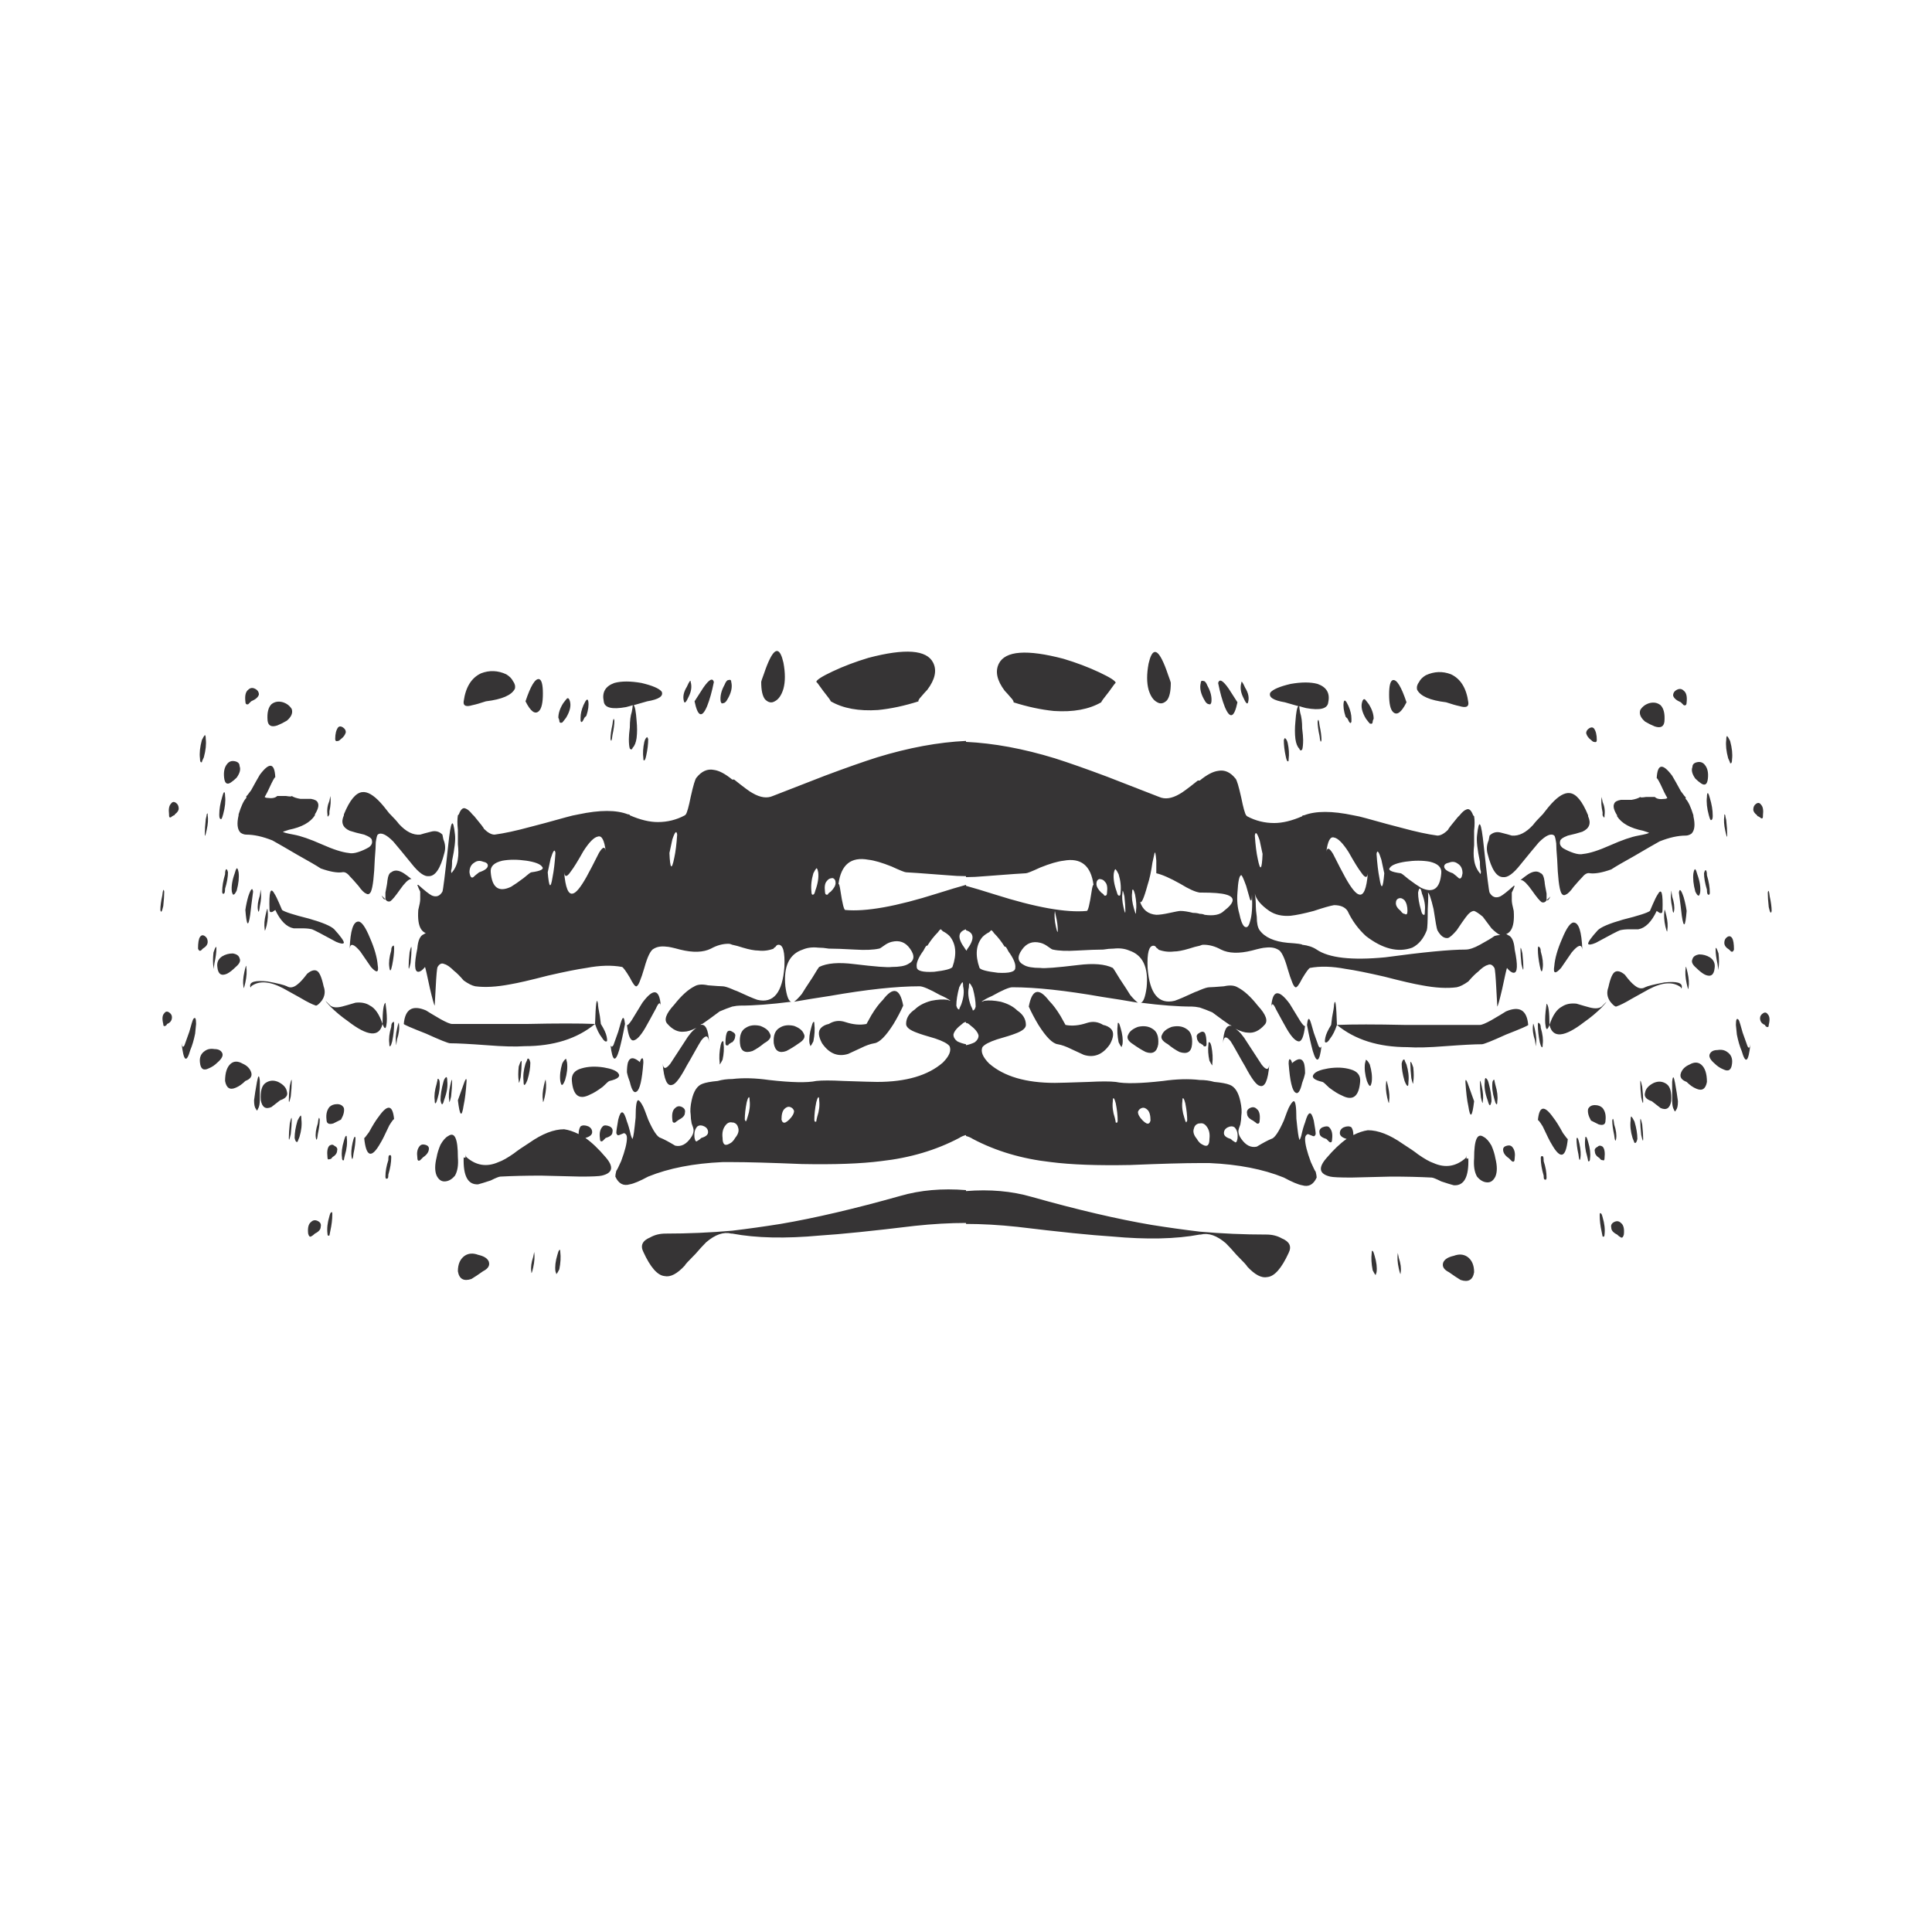 
<svg xmlns="http://www.w3.org/2000/svg" version="1.1" xmlns:xlink="http://www.w3.org/1999/xlink" preserveAspectRatio="none" x="0px" y="0px" width="100px" height="100px" viewBox="0 0 100 100">
<defs>
<g id="Layer1_0_FILL">
<path fill="#363435" stroke="none" d="
M 42.1 52.9
Q 42.05 52.95 42 53.15 41.85 53.65 41.9 54
L 41.95 54.15
Q 42 54.1 42.1 53.9 42.2 53.4 42.15 53 42.15 52.85 42.1 52.9
M 46.75 52.05
Q 46.5 50.7 45.7 51.75 45.4 52.05 45.1 52.55
L 44.85 53
Q 44.35 53.1 43.75 52.9 43.3 52.75 42.9 53 42.65 53.05 42.5 53.2 42.25 53.45 42.55 54 43.1 54.8 43.9 54.55 44 54.5 44.55 54.25 44.95 54.05 45.25 54 45.65 53.95 46.25 53 46.55 52.5 46.75 52.05
M 59.95 54.05
Q 60 53.45 59.65 53.25 59.35 53.05 58.9 53.15 58.5 53.3 58.4 53.55 58.25 53.8 58.65 54.05 59 54.3 59.3 54.45 59.85 54.65 59.95 54.05
M 57.85 53.05
Q 57.8 53.45 57.9 53.95 58 54.15 58.05 54.2
L 58.1 54.05
Q 58.15 53.7 58 53.2 57.95 53 57.9 52.95 57.85 52.9 57.85 53.05
M 57.45 54.05
Q 57.75 53.5 57.5 53.25 57.35 53.1 57.1 53.05 56.7 52.8 56.25 52.95 55.65 53.15 55.15 53.05
L 54.9 52.6
Q 54.6 52.1 54.3 51.8 53.5 50.75 53.25 52.1 53.45 52.55 53.75 53.05 54.35 54 54.75 54.05 55.05 54.1 55.45 54.3 56 54.55 56.1 54.6 56.9 54.85 57.45 54.05
M 72.5 65.85
Q 72.55 65.55 72.4 65.1
L 72.35 64.85
Q 72.3 65.2 72.4 65.65 72.5 66.1 72.5 65.85
M 71.05 64.75
Q 71 64.7 71 64.85 70.95 65.25 71.05 65.75 71.15 65.95 71.2 66
L 71.25 65.85
Q 71.3 65.5 71.15 65 71.1 64.8 71.05 64.75
M 76.3 65.85
Q 76.3 65.3 75.95 65.05 75.65 64.85 75.25 65 74.8 65.1 74.7 65.35 74.6 65.65 75 65.85 75.35 66.1 75.6 66.25 76.2 66.45 76.3 65.85
M 68.8 58.35
Q 68.7 58.25 68.45 58.35 68.25 58.45 68.3 58.65 68.3 58.85 68.65 58.95 68.75 59.05 68.8 59.1 68.95 59.2 68.95 58.95 69 58.55 68.8 58.35
M 65.05 57.4
Q 64.9 57.25 64.7 57.35 64.5 57.45 64.55 57.65 64.55 57.85 64.85 58 65 58.1 65.05 58.15 65.2 58.2 65.2 58 65.25 57.55 65.05 57.4
M 61.7 54.05
Q 61.75 53.45 61.4 53.25 61.1 53.05 60.65 53.15 60.25 53.3 60.15 53.55 60 53.8 60.45 54.05 60.75 54.3 61.05 54.45 61.65 54.65 61.7 54.05
M 62.6 53.95
Q 62.55 53.9 62.55 54.05 62.5 54.45 62.6 54.9 62.7 55.1 62.75 55.15
L 62.75 55.05
Q 62.8 54.65 62.7 54.15 62.65 53.95 62.6 53.95
M 62.45 54.05
Q 62.45 53.6 62.35 53.45 62.25 53.35 62.1 53.45 61.9 53.55 61.95 53.7 61.95 53.85 62.1 54 62.15 54 62.2 54.05 62.3 54.1 62.3 54.15 62.45 54.2 62.45 54.05
M 69.9 55.35
Q 69.4 55.2 68.75 55.3 68.15 55.4 68 55.6 67.8 55.85 68.45 56 68.5 56 68.8 56.3 69.2 56.6 69.45 56.7 70.3 57.15 70.4 56 70.45 55.5 69.9 55.35
M 66.8 54.85
Q 66.7 54.75 66.7 55.05 66.8 56.4 67.05 56.55 67.25 56.7 67.4 56.05 67.5 55.8 67.55 55.55 67.55 55.25 67.5 55.05 67.35 54.6 66.85 55.05 66.9 55 66.85 54.95 66.85 54.9 66.8 54.85
M 67.2 53.9
Q 67.45 53.95 67.55 53.1 67.5 53.15 67.3 52.85
L 66.75 51.95
Q 65.9 50.8 65.8 52.1 65.85 51.8 66.05 52.25 66.4 52.9 66.6 53.25 66.95 53.85 67.2 53.9
M 67.8 52.8
Q 67.7 52.6 67.65 53.05 67.8 53.85 67.95 54.4 68.25 55.4 68.4 54.15 68.35 54.3 68.25 54.15 68.2 54 68 53.45 67.85 52.9 67.8 52.8
M 80.05 60.95
Q 80.05 60.55 79.9 60.1 79.9 59.85 79.85 59.85 79.75 59.8 79.75 59.95 79.75 60.35 79.9 60.85 79.9 61.05 79.95 61.05 80.05 61.1 80.05 60.95
M 77.2 59.3
Q 77 58.95 76.8 58.85 76.3 58.5 76.3 59.95 76.25 60.55 76.45 60.9 76.7 61.2 77 61.2 77.25 61.2 77.4 60.9 77.55 60.55 77.4 59.95 77.35 59.65 77.2 59.3
M 78.4 59.95
Q 78.45 59.6 78.3 59.4 78.2 59.25 78 59.3 77.8 59.35 77.8 59.5 77.8 59.75 78.1 59.95
L 78.25 60.1
Q 78.4 60.2 78.4 59.95
M 76.3 57
L 76.05 56.3
Q 75.85 55.7 75.85 56 75.9 56.8 76 57.25 76.15 58.25 76.3 57
M 76.7 56.25
Q 76.6 55.8 76.6 56 76.6 56.35 76.65 56.8 76.75 57.25 76.75 57 76.8 56.7 76.7 56.25
M 76.9 55.8
Q 76.85 55.8 76.85 56 76.8 56.4 77 56.95 77.05 57.15 77.1 57.2 77.15 57.25 77.2 57 77.2 56.6 77.05 56.05 77 55.85 76.9 55.8
M 77.45 57.15
Q 77.5 57.2 77.5 57 77.55 56.65 77.4 56.15 77.35 55.95 77.35 55.9 77.3 55.85 77.25 56 77.2 56.4 77.35 56.9 77.4 57.1 77.45 57.15
M 80.9 58.65
Q 80.6 58.1 80.4 57.85 79.7 56.85 79.6 58 79.6 57.9 79.85 58.3 80.2 59.05 80.3 59.2 81 60.45 81.15 58.95 81.15 59 80.9 58.65
M 73.4 59.75
Q 73.15 59.55 72.6 59.2 71.6 58.5 70.8 58.5 70.45 58.55 70.05 58.75 70.05 58.5 69.95 58.35 69.8 58.25 69.55 58.35 69.35 58.45 69.35 58.65 69.35 58.85 69.7 58.95 69.2 59.3 68.65 59.95 68 60.7 68.85 60.9 69.05 60.95 69.95 60.95 70.1 60.95 72 60.9 73.15 60.9 74.1 60.95 74.2 60.95 74.6 61.15 75.05 61.3 75.25 61.35 76.05 61.4 76 59.95 75.95 60 75.9 59.95
L 75.9 59.8
Q 75.898 59.902 75.85 59.95 75.1 60.6 74.2 60.2 73.9 60.1 73.4 59.75
M 70.9 56.2
Q 70.95 56.25 71 56 71.05 55.6 70.9 55.1 70.8 54.9 70.7 54.85
L 70.65 55.05
Q 70.6 55.45 70.75 55.95 70.85 56.2 70.9 56.2
M 71.9 57
Q 71.95 56.7 71.85 56.25 71.75 55.8 71.75 56 71.7 56.35 71.8 56.8 71.9 57.25 71.9 57
M 73.15 55.25
Q 73 54.8 73 55.05 73 55.35 73.05 55.8 73.15 56.25 73.15 56 73.2 55.7 73.15 55.25
M 72.8 55.1
Q 72.7 54.9 72.7 54.85 72.6 54.8 72.55 55.05 72.55 55.45 72.7 55.95 72.8 56.2 72.85 56.2 72.9 56.25 72.9 56 72.95 55.6 72.8 55.1
M 79.45 53.85
Q 79.5 54.3 79.5 54.05 79.55 53.75 79.45 53.3 79.35 52.85 79.35 53.05 79.3 53.4 79.45 53.85
M 79.85 54.05
Q 79.9 53.7 79.75 53.2 79.75 53 79.65 52.95 79.6 52.9 79.6 53.05 79.6 53.45 79.7 53.95 79.75 54.15 79.8 54.2 79.85 54.25 79.85 54.05
M 68.95 52.65
L 68.9 53.05
Q 68.65 53.45 68.6 53.7 68.55 53.95 68.6 53.95 68.7 54 68.85 53.75 69.05 53.5 69.2 53.05 69.15 51.45 69.05 52 69.05 52.15 68.95 52.65
M 76.7 54.05
Q 76.85 54.05 77.95 53.55 79.1 53.1 79.1 53.05 79 51.9 77.95 52.35 77.8 52.45 77.2 52.8 76.75 53.05 76.6 53.05 76.45 53.05 72.7 53.05 70.45 53 69.2 53.05 70.6 54.2 72.85 54.2 73.55 54.25 74.8 54.15 76.15 54.05 76.7 54.05
M 16.45 63.2
Q 16.25 63.1 16.1 63.25 15.9 63.4 15.95 63.85 16 64.05 16.1 64 16.2 63.95 16.3 63.85 16.6 63.7 16.6 63.5 16.65 63.3 16.45 63.2
M 17.15 62.75
Q 17.1 62.75 17.05 62.95 16.9 63.45 16.95 63.85 16.95 64 17.05 63.95
L 17.1 63.7
Q 17.2 63.25 17.2 62.85 17.2 62.7 17.15 62.75
M 9.55 54.1
Q 9.45 54.3 9.4 54 9.55 55.4 9.85 54.35 10 54 10.1 53.5
L 10.15 53
Q 10.15 52.55 10 52.75 9.95 52.85 9.8 53.4 9.6 53.95 9.55 54.1
M 8.75 52.4
Q 8.6 52.3 8.5 52.45 8.35 52.6 8.45 53 8.45 53.15 8.55 53.1 8.6 53.1 8.65 53 8.9 52.9 8.9 52.65 8.9 52.5 8.75 52.4
M 18.25 59.15
Q 18.15 59.6 18.2 59.9 18.25 60.15 18.3 59.7 18.4 59.25 18.4 58.9 18.35 58.7 18.25 59.15
M 17.8 60.05
Q 17.8 60 17.85 59.8 18 59.3 17.95 58.9 17.95 58.75 17.9 58.8 17.85 58.85 17.8 59.05 17.65 59.55 17.7 59.9 17.7 60.1 17.8 60.05
M 20.15 59.8
Q 20.1 59.8 20.1 60.05 19.95 60.5 19.95 60.9 19.95 61.05 20.05 61 20.1 61 20.1 60.8 20.25 60.3 20.25 59.9 20.25 59.75 20.15 59.8
M 17.05 59.3
Q 16.9 59.45 16.95 59.9 16.95 60.05 17.05 60 17.15 60 17.2 59.9 17.45 59.75 17.45 59.55 17.5 59.4 17.3 59.3 17.2 59.2 17.05 59.3
M 16.55 57.95
Q 16.5 57.7 16.45 58.15 16.3 58.6 16.35 58.9 16.4 59.15 16.45 58.7 16.55 58.25 16.55 57.95
M 15.6 57.95
Q 15.6 57.7 15.55 57.75 15.5 57.8 15.4 58 15.25 58.5 15.25 58.9 15.3 59.15 15.4 59.1
L 15.5 58.85
Q 15.65 58.35 15.6 57.95
M 16.9 57.95
Q 16.9 58.25 17.25 58.15 17.45 58.05 17.65 57.95 17.85 57.6 17.8 57.35 17.7 57.15 17.45 57.15 17.2 57.15 17.05 57.3 16.85 57.55 16.9 57.95
M 19.6 57.8
Q 19.4 58.05 19.1 58.6 18.85 58.95 18.85 58.9 19 60.4 19.7 59.15 19.8 59 20.15 58.25 20.4 57.85 20.4 57.95 20.3 56.8 19.6 57.8
M 15.1 57.95
Q 15.1 57.7 15 58.15 14.95 58.6 14.95 58.9 14.95 59.15 15.05 58.7 15.1 58.25 15.1 57.95
M 13.3 56
Q 13.2 56.55 13.15 56.95 13.15 57.3 13.25 57.4 13.3 57.55 13.35 57.4 13.45 57.25 13.45 56.9 13.45 56.5 13.45 55.95 13.4 55.45 13.3 56
M 14.85 56.5
Q 14.8 56.2 14.4 56 14.05 55.85 13.75 56.05 13.45 56.25 13.5 56.95 13.6 57.5 14.05 57.3 14.25 57.15 14.5 56.95 14.95 56.8 14.85 56.5
M 15.05 56.75
Q 15.1 56.3 15.1 55.95 15.1 55.75 15 56.2 14.95 56.65 14.95 56.95 14.95 57.2 15.05 56.75
M 12.55 55.05
Q 12.2 54.85 11.95 55.05 11.65 55.3 11.65 55.95 11.75 56.5 12.2 56.3 12.45 56.2 12.7 55.95 13.1 55.8 13 55.5 12.9 55.2 12.55 55.05
M 10.6 54.4
Q 10.3 54.6 10.35 55 10.4 55.5 10.8 55.3 11.05 55.2 11.25 55 11.6 54.7 11.5 54.5 11.4 54.3 11.1 54.3 10.8 54.25 10.6 54.4
M 11.5 49.5
Q 11.2 49.7 11.25 50.05 11.3 50.6 11.75 50.4 11.95 50.3 12.2 50.05 12.5 49.8 12.4 49.6 12.35 49.4 12.05 49.35 11.75 49.35 11.5 49.5
M 12.7 50.85
Q 12.8 50.4 12.75 50.05 12.75 49.85 12.65 50.3 12.55 50.75 12.6 51.05 12.6 51.3 12.7 50.85
M 15.55 51.65
Q 16.05 51.95 16.35 52.05 16.45 52.05 16.65 51.8 16.9 51.45 16.75 51.05 16.6 50.35 16.4 50.25 16.2 50.15 15.9 50.4 15.6 50.8 15.4 50.95 15.1 51.2 14.85 51.05 14.65 50.95 13.85 50.8 12.9 50.7 12.95 51.05 12.95 51.1 13 51.1
L 13 51.05
Q 13.6 50.6 14.65 51.15 14.75 51.2 15.55 51.65
M 20 52.3
L 19.95 51.9
Q 19.8 52 19.8 53 19.95 53.4 20 53.05 20.05 52.8 20 52.3
M 19.15 52.05
Q 18.85 51.85 18.4 51.9 17.9 52.05 17.7 52.1 17.3 52.2 17.1 52.05 16.6 51.55 17.1 52.1 17.5 52.5 18 52.85 19.55 54.05 19.8 53 19.55 52.25 19.15 52.05
M 40.4 63.35
Q 39.15 63.55 37.9 63.7 36.2 63.85 34.45 63.85 34 63.85 33.65 64.05 33.05 64.3 33.3 64.8 33.85 66 34.4 66.05 34.85 66.15 35.45 65.5 35.45 65.45 36 64.9 36.3 64.55 36.55 64.3 37.25 63.7 37.85 63.85
L 37.9 63.85
Q 39.75 64.2 42.45 63.95 44.05 63.85 47.35 63.45 48.75 63.3 50 63.3
L 50 63.35
Q 51.25 63.35 52.65 63.5 55.95 63.9 57.55 64 60.25 64.25 62.1 63.9
L 62.15 63.9
Q 62.75 63.75 63.45 64.35 63.7 64.6 64 64.95 64.55 65.5 64.55 65.55 65.15 66.2 65.6 66.1 66.15 66.05 66.7 64.85 66.95 64.35 66.35 64.1 66 63.9 65.55 63.9 63.8 63.9 62.1 63.75 60.85 63.6 59.6 63.4 56.95 62.95 53.4 61.95 51.85 61.5 50 61.65
L 50 61.6
Q 48.15 61.45 46.6 61.9 43.05 62.9 40.4 63.35
M 24.05 65
Q 23.7 65.25 23.7 65.8 23.8 66.4 24.4 66.2 24.65 66.05 25 65.8 25.4 65.6 25.3 65.3 25.2 65.05 24.75 64.95 24.35 64.8 24.05 65
M 27.6 65.05
Q 27.45 65.5 27.5 65.8 27.5 66.05 27.6 65.6 27.7 65.15 27.65 64.8
L 27.6 65.05
M 28.95 64.7
Q 28.9 64.75 28.85 64.95 28.7 65.45 28.75 65.8
L 28.8 65.95
Q 28.85 65.9 28.95 65.7 29.05 65.2 29 64.8 29 64.65 28.95 64.7
M 28.1 56.95
Q 28.1 57.2 28.2 56.75 28.3 56.3 28.25 55.95 28.25 55.75 28.15 56.2 28.05 56.65 28.1 56.95
M 21.7 59.35
Q 21.55 59.55 21.6 59.9 21.6 60.15 21.75 60.05
L 21.9 59.9
Q 22.2 59.7 22.2 59.45 22.2 59.3 22 59.25 21.8 59.2 21.7 59.35
M 22.6 59.9
Q 22.45 60.5 22.6 60.85 22.75 61.15 23 61.15 23.3 61.15 23.55 60.85 23.75 60.5 23.7 59.9 23.7 58.45 23.2 58.8 23 58.9 22.8 59.25 22.65 59.6 22.6 59.9
M 22.6 56.1
Q 22.45 56.6 22.5 56.95 22.5 57.15 22.55 57.1 22.6 57.05 22.65 56.85 22.8 56.35 22.75 55.95 22.7 55.8 22.65 55.85 22.65 55.9 22.6 56.1
M 23.95 56.25
L 23.7 56.95
Q 23.85 58.2 24 57.2 24.1 56.75 24.15 55.95 24.15 55.65 23.95 56.25
M 23.1 55.75
Q 23 55.8 22.95 56 22.8 56.55 22.8 56.95 22.85 57.2 22.9 57.15 22.95 57.1 23 56.9 23.2 56.35 23.15 55.95 23.15 55.75 23.1 55.75
M 23.4 55.95
Q 23.4 55.75 23.3 56.2 23.2 56.65 23.25 56.95 23.25 57.2 23.35 56.75 23.4 56.3 23.4 55.95
M 20.55 53.25
Q 20.45 53.7 20.5 54 20.5 54.25 20.55 53.8 20.7 53.35 20.65 53 20.65 52.8 20.55 53.25
M 20.35 52.9
Q 20.25 52.95 20.25 53.15 20.1 53.65 20.15 54 20.15 54.2 20.2 54.15 20.25 54.1 20.3 53.9 20.4 53.4 20.4 53 20.4 52.85 20.35 52.9
M 27 55
Q 27 54.75 26.85 55.2 26.8 55.65 26.85 55.95 26.85 56.2 26.95 55.75 27 55.3 27 55
M 27.45 55
Q 27.4 54.75 27.3 54.8 27.3 54.85 27.2 55.05 27.05 55.55 27.1 55.95 27.1 56.2 27.15 56.15 27.2 56.15 27.3 55.9 27.45 55.4 27.45 55
M 29.35 55
L 29.3 54.8
Q 29.2 54.85 29.1 55.05 28.95 55.55 29 55.95 29.05 56.2 29.1 56.15 29.15 56.15 29.25 55.9 29.4 55.4 29.35 55
M 31.55 58.3
Q 31.3 58.2 31.2 58.3 31 58.5 31.05 58.9 31.05 59.15 31.2 59.05 31.25 59 31.35 58.9 31.7 58.8 31.7 58.6 31.75 58.4 31.55 58.3
M 30.65 58.6
Q 30.65 58.4 30.45 58.3 30.2 58.2 30.05 58.3 29.95 58.45 29.95 58.7 29.55 58.5 29.2 58.45 28.4 58.45 27.4 59.15 26.85 59.5 26.6 59.7 26.1 60.05 25.8 60.15 24.9 60.55 24.15 59.9 24.102 59.852 24.1 59.75
L 24.1 59.9
Q 24.05 59.95 24 59.9 23.95 61.35 24.75 61.3 24.95 61.25 25.4 61.1 25.8 60.9 25.9 60.9 26.85 60.85 28 60.85 29.9 60.9 30.05 60.9 30.95 60.9 31.15 60.85 32 60.65 31.35 59.9 30.8 59.25 30.3 58.9 30.65 58.8 30.65 58.6
M 34.8 57.95
Q 34.8 58.15 34.95 58.1 35 58.05 35.15 57.95 35.45 57.8 35.45 57.6 35.5 57.4 35.3 57.3 35.1 57.2 34.95 57.35 34.75 57.5 34.8 57.95
M 32 55.55
Q 31.85 55.35 31.25 55.25 30.6 55.15 30.1 55.3 29.55 55.45 29.6 55.95 29.7 57.1 30.55 56.65 30.8 56.55 31.2 56.25 31.5 55.95 31.55 55.95 32.2 55.8 32 55.55
M 32.5 55
Q 32.45 55.2 32.45 55.5 32.5 55.75 32.6 56 32.75 56.65 32.95 56.5 33.2 56.35 33.3 55 33.3 54.7 33.2 54.8 33.15 54.85 33.15 54.9 33.1 54.95 33.15 55 32.65 54.55 32.5 55
M 20.9 53
Q 20.9 53.05 22.05 53.5 23.15 54 23.3 54 23.85 54 25.2 54.1 26.45 54.2 27.15 54.15 29.4 54.15 30.8 53 29.55 52.95 27.3 53 23.55 53 23.4 53 23.25 53 22.8 52.75 22.2 52.4 22.05 52.3 21 51.85 20.9 53
M 31.1 53
L 31.05 52.6
Q 30.95 52.1 30.95 51.95 30.85 51.4 30.8 53 30.95 53.45 31.15 53.7 31.3 53.95 31.4 53.9 31.45 53.9 31.4 53.65 31.35 53.4 31.1 53
M 32.2 52.75
Q 32.15 52.85 32 53.4 31.8 53.95 31.75 54.1 31.65 54.25 31.6 54.1 31.75 55.35 32.05 54.35 32.2 53.8 32.35 53 32.3 52.55 32.2 52.75
M 33.95 52.2
Q 34.15 51.75 34.2 52.05 34.1 50.75 33.25 51.9
L 32.7 52.8
Q 32.5 53.1 32.45 53.05 32.55 53.9 32.8 53.85 33.05 53.8 33.4 53.2 33.6 52.85 33.95 52.2
M 40.35 53.2
Q 40 53.4 40.05 54 40.15 54.6 40.7 54.4 41 54.25 41.35 54 41.75 53.75 41.6 53.5 41.5 53.25 41.1 53.1 40.65 53 40.35 53.2
M 38.6 53.2
Q 38.25 53.4 38.3 54 38.35 54.6 38.95 54.4 39.25 54.25 39.55 54 40 53.75 39.85 53.5 39.75 53.25 39.35 53.1 38.9 53 38.6 53.2
M 37.4 53.9
Q 37.35 53.9 37.3 54.1 37.2 54.6 37.25 55
L 37.25 55.1
Q 37.3 55.05 37.4 54.85 37.5 54.4 37.45 54 37.45 53.85 37.4 53.9
M 37.55 54
Q 37.55 54.15 37.7 54.1 37.7 54.05 37.8 54 37.85 53.95 37.9 53.95 38.05 53.8 38.05 53.65 38.1 53.5 37.9 53.4 37.75 53.3 37.65 53.4 37.55 53.55 37.55 54
M 31.7 37.5
Q 31.6 37.95 31.6 38.25 31.65 38.5 31.7 38.05 31.8 37.6 31.8 37.3 31.75 37.05 31.7 37.5
M 33.3 39.25
Q 33.3 39.4 33.35 39.35 33.4 39.35 33.45 39.1 33.55 38.65 33.55 38.25
L 33.5 38.15
Q 33.4 38.2 33.35 38.4 33.25 38.85 33.3 39.25
M 21.3 49.1
Q 21.3 48.85 21.2 49.3 21.15 49.75 21.15 50.05 21.15 50.3 21.25 49.85 21.3 49.4 21.3 49.1
M 20.35 48.95
Q 20.25 49 20.25 49.2 20.1 49.7 20.15 50.05 20.2 50.45 20.3 49.95 20.4 49.45 20.4 49.1 20.4 48.9 20.35 48.95
M 30.05 37.3
Q 30.1 37.5 30.25 37.15 30.3 37.1 30.35 37.05 30.5 36.6 30.45 36.3 30.4 36.05 30.2 36.5 30.05 36.85 30.05 37.15 30.05 37.25 30.05 37.3
M 27.2 36.3
Q 27.6 37.1 27.9 36.8 28.1 36.6 28.1 35.9 28.1 35.2 27.9 35.15 27.6 35.1 27.2 36.3
M 29.5 36.3
Q 29.45 36.1 29.35 36.15 29.3 36.2 29.15 36.4 28.9 36.8 28.9 37.15 28.95 37.25 28.95 37.3 28.95 37.45 29.1 37.4 29.15 37.35 29.3 37.15 29.6 36.65 29.5 36.3
M 24.9 34.85
Q 24.15 35.2 24 36.3 23.95 36.65 24.45 36.5 24.7 36.45 25.15 36.3 26.4 36.15 26.65 35.65 26.7 35.45 26.55 35.25 26.45 35.05 26.2 34.9 25.55 34.6 24.9 34.85
M 36.4 35.6
L 35.95 36.3
Q 36.2 37.5 36.6 36.55 36.8 36.05 36.95 35.3 36.85 34.95 36.4 35.6
M 35.75 35.3
Q 35.75 35.1 35.55 35.55 35.3 35.95 35.4 36.3 35.45 36.5 35.65 36.05 35.85 35.65 35.75 35.3
M 37.7 35.2
Q 37.6 35.2 37.5 35.45 37.25 35.9 37.3 36.3 37.35 36.45 37.4 36.4 37.55 36.4 37.65 36.2 37.95 35.7 37.85 35.3 37.85 35.15 37.7 35.2
M 32.8 36.5
Q 33.15 36.4 33.5 36.3 34.4 36.15 34.25 35.8 34.05 35.55 33.2 35.35 32.35 35.2 31.8 35.35 31.1 35.6 31.25 36.3 31.3 36.8 32.4 36.6 32.6 36.55 32.75 36.5 32.75 36.6 32.7 36.85 32.6 37.15 32.6 37.65 32.55 38.05 32.55 38.25 32.55 38.6 32.6 38.75 32.7 38.85 32.75 38.7 32.9 38.55 32.95 38.2 33 37.8 32.95 37.3 32.9 36.6 32.8 36.5
M 19.15 48.55
Q 18.8 47.7 18.55 47.7 18.15 47.7 18.1 49.1 18.15 48.65 18.65 49.25 18.85 49.55 19.2 50.05 19.65 50.55 19.55 49.95 19.5 49.35 19.15 48.55
M 19.9 46.55
L 19.95 46.55
Q 19.85 46.45 19.75 46.35 19.85 46.55 19.9 46.55
M 20.05 45.6
Q 20.05 45.7 19.95 46.2 19.95 46.5 19.95 46.55 20.05 46.7 20.2 46.65 20.35 46.55 20.7 46.05 21.05 45.55 21.25 45.5
L 21.3 45.5
Q 21.05 45.3 20.9 45.2 20.5 44.95 20.25 45.15 20.1 45.2 20.05 45.6
M 13.85 47.1
Q 13.85 46.9 13.75 47.35 13.65 47.75 13.7 48.1 13.7 48.3 13.8 47.9 13.9 47.45 13.85 47.1
M 14.6 47.1
L 14.45 46.75
Q 14.3 46.4 14.2 46.25 13.9 45.7 13.95 47.1 13.95 47.25 14.1 47.2
L 14.25 47.1
Q 14.65 47.95 15.2 48.05 15.35 48.05 15.65 48.05 15.95 48.05 16.15 48.1 16.3 48.15 17.4 48.75 17.75 48.9 17.8 48.8 17.8 48.65 17.3 48.1 17.05 47.85 16 47.55 14.8 47.25 14.6 47.1
M 10.35 48.5
Q 10.25 48.65 10.25 49.1 10.3 49.25 10.4 49.2 10.45 49.15 10.5 49.1 10.75 48.95 10.75 48.75 10.75 48.55 10.6 48.45 10.45 48.35 10.35 48.5
M 11.2 49.1
Q 11.2 48.85 11.05 49.3 11 49.75 11.05 50.05 11.05 50.3 11.1 49.85 11.2 49.4 11.2 49.1
M 11.8 45.15
Q 11.75 44.95 11.7 45 11.65 45.05 11.65 45.25 11.5 45.75 11.5 46.15 11.5 46.3 11.6 46.25 11.65 46.2 11.65 46 11.8 45.5 11.8 45.15
M 12.35 45.15
Q 12.3 44.9 12.25 44.95 12.2 45 12.15 45.2 11.95 45.75 12 46.15 12.05 46.35 12.1 46.3 12.15 46.3 12.25 46.1 12.4 45.55 12.35 45.15
M 13.1 46.15
Q 13.05 45.8 12.85 46.4 12.75 46.75 12.7 47.1 12.8 48.35 12.95 47.35 13 46.9 13.1 46.15
M 13.5 46.15
Q 13.5 45.9 13.45 46.35 13.3 46.8 13.35 47.1 13.4 47.35 13.45 46.9 13.55 46.45 13.5 46.15
M 10.65 42.4
Q 10.6 42.85 10.6 43.2 10.6 43.4 10.7 42.95 10.8 42.5 10.75 42.2
L 10.75 42.15
Q 10.75 42.05 10.7 42.15 10.7 42.2 10.65 42.4
M 11.6 41
Q 11.55 41.05 11.5 41.25 11.35 41.75 11.35 42.15
L 11.35 42.2
Q 11.35 42.4 11.45 42.4 11.5 42.35 11.55 42.15 11.7 41.6 11.65 41.2 11.65 41 11.6 41
M 12.4 39.65
Q 12.4 39.45 12.15 39.4 11.9 39.35 11.75 39.55 11.55 39.8 11.6 40.25 11.65 40.7 11.95 40.5 12.1 40.4 12.25 40.25 12.5 39.9 12.4 39.65
M 10.45 38.3
Q 10.3 38.85 10.35 39.25 10.35 39.5 10.45 39.45 10.45 39.4 10.55 39.2 10.7 38.65 10.65 38.25 10.65 38.05 10.6 38.05 10.55 38.1 10.45 38.3
M 16.1 41.35
Q 15.7 41.35 15.55 41.35 15.25 41.3 15.1 41.2 15.1 41.25 14.8 41.2 14.4 41.2 14.35 41.2 14.2 41.35 13.85 41.3 13.75 41.3 13.7 41.25 13.85 41 14.05 40.55 14.25 40.15 14.25 40.25 14.2 39.1 13.45 40.1 13.3 40.35 13 40.9 12.75 41.25 12.75 41.2 12.75 41.25 12.75 41.3 12.55 41.5 12.35 42.15
L 12.35 42.2
Q 12.2 42.85 12.45 43.1 12.6 43.2 12.75 43.2 13.35 43.2 14.1 43.5 14.55 43.75 15.4 44.25 16.3 44.75 16.6 44.95 17.3 45.2 17.7 45.15 17.9 45.1 18.1 45.35 18.25 45.5 18.55 45.85 18.8 46.2 18.95 46.25 19.1 46.35 19.2 46.15 19.35 45.8 19.4 44.45 19.45 43.85 19.45 43.6 19.5 43.25 19.55 43.2 19.8 43 20.35 43.55 20.65 43.9 21.3 44.7 21.85 45.4 22.2 45.35 22.7 45.35 23 44.15 23.1 43.8 22.95 43.45
L 22.9 43.2
Q 22.65 42.95 22.3 43.05 21.9 43.15 21.75 43.2 21.2 43.25 20.65 42.65 20.5 42.45 20.2 42.15
L 20.15 42.1
Q 19.8 41.65 19.7 41.55 19.15 40.95 18.75 41 18.25 41.05 17.8 42.15
L 17.8 42.2
Q 17.55 42.75 18.1 43 18.4 43.1 18.85 43.2 19.25 43.35 19.25 43.5 19.3 43.7 19.1 43.85 18.85 44 18.55 44.1 18.25 44.2 18.05 44.15 17.55 44.1 16.65 43.7 15.75 43.3 15.2 43.2 14.65 43.1 14.65 43.05
L 14.95 42.95
Q 15.95 42.75 16.3 42.2
L 16.3 42.15
Q 16.55 41.75 16.45 41.55 16.4 41.4 16.1 41.35
M 17.1 41.2
L 17.05 41.45
Q 16.9 41.8 16.95 42.15
L 16.95 42.2
Q 16.95 42.35 17.05 42.15 17.05 42.1 17.05 42 17.15 41.55 17.1 41.2
M 17.9 37.9
Q 17.9 37.75 17.75 37.65 17.6 37.55 17.5 37.65 17.35 37.85 17.35 38.25 17.35 38.4 17.5 38.35 17.55 38.35 17.65 38.25 17.85 38.1 17.9 37.9
M 8.4 46.35
Q 8.3 46.8 8.3 47.1 8.35 47.35 8.45 46.9 8.5 46.45 8.5 46.15 8.45 45.9 8.4 46.35
M 8.75 42.15
L 8.75 42.2
Q 8.75 42.35 8.85 42.3 8.9 42.25 9 42.2 9.05 42.2 9.05 42.15 9.25 42 9.25 41.85 9.25 41.65 9.1 41.55 8.95 41.45 8.85 41.6 8.7 41.75 8.75 42.15
M 15.1 36.7
Q 14.95 36.45 14.65 36.35 14.3 36.25 14.05 36.45 13.8 36.7 13.85 37.3 13.9 37.7 14.35 37.55 14.6 37.45 14.85 37.3 15.2 37 15.1 36.7
M 13.4 35.95
Q 13.4 35.75 13.2 35.65 13 35.55 12.85 35.7 12.65 35.85 12.7 36.3 12.7 36.5 12.85 36.45 12.9 36.4 13 36.3 13.35 36.15 13.4 35.95
M 78.8 49.35
Q 78.7 48.9 78.7 49.15 78.7 49.45 78.75 49.9 78.85 50.35 78.85 50.1 78.85 49.8 78.8 49.35
M 79.75 49.25
Q 79.75 49.05 79.65 49 79.6 48.95 79.6 49.15 79.6 49.5 79.7 50 79.8 50.5 79.85 50.1 79.9 49.75 79.75 49.25
M 80.05 46.6
L 80.1 46.6
Q 80.15 46.6 80.25 46.4 80.15 46.5 80.05 46.6
M 79.1 45.25
Q 78.95 45.35 78.7 45.55
L 78.75 45.55
Q 78.95 45.6 79.3 46.1 79.65 46.6 79.8 46.7 79.95 46.75 80.05 46.6 80.05 46.55 80.05 46.25 79.95 45.75 79.95 45.65 79.9 45.25 79.75 45.2 79.5 45 79.1 45.25
M 66.5 38.2
L 66.45 38.3
Q 66.45 38.7 66.55 39.15 66.6 39.4 66.65 39.4 66.7 39.45 66.7 39.3 66.75 38.9 66.65 38.45 66.6 38.25 66.5 38.2
M 68.3 37.55
Q 68.25 37.1 68.2 37.35 68.2 37.65 68.3 38.1 68.35 38.55 68.4 38.3 68.4 38 68.3 37.55
M 69.8 36.55
Q 69.6 36.1 69.55 36.35 69.5 36.65 69.65 37.1 69.7 37.15 69.75 37.2 69.9 37.55 69.95 37.35 69.95 37.3 69.95 37.2 69.95 36.9 69.8 36.55
M 70.65 36.2
Q 70.55 36.15 70.5 36.35 70.4 36.7 70.7 37.2 70.85 37.4 70.9 37.45 71.05 37.5 71.05 37.35 71.05 37.3 71.1 37.2 71.1 36.85 70.85 36.45 70.7 36.25 70.65 36.2
M 68.2 35.4
Q 67.65 35.25 66.8 35.4 65.95 35.6 65.75 35.85 65.6 36.2 66.5 36.35 66.85 36.45 67.2 36.55 67.1 36.65 67.05 37.35 67 37.85 67.05 38.25 67.1 38.6 67.25 38.75 67.3 38.9 67.4 38.8 67.45 38.65 67.45 38.3 67.45 38.1 67.4 37.7 67.4 37.2 67.3 36.9 67.25 36.65 67.25 36.55 67.4 36.6 67.6 36.65 68.7 36.85 68.75 36.35 68.9 35.65 68.2 35.4
M 64.05 36.35
L 63.6 35.65
Q 63.15 35 63.05 35.35 63.2 36.1 63.4 36.6 63.8 37.55 64.05 36.35
M 64.6 36.35
Q 64.7 36 64.45 35.6 64.25 35.15 64.25 35.35 64.15 35.7 64.35 36.1 64.55 36.55 64.6 36.35
M 62.7 36.35
Q 62.75 35.95 62.5 35.5 62.4 35.25 62.3 35.25 62.15 35.2 62.15 35.35 62.05 35.75 62.35 36.25 62.45 36.45 62.6 36.45 62.65 36.5 62.7 36.35
M 73.8 34.95
Q 73.55 35.1 73.45 35.3 73.3 35.5 73.35 35.7 73.6 36.2 74.85 36.35 75.3 36.5 75.55 36.55 76.05 36.7 76 36.35 75.85 35.25 75.1 34.9 74.45 34.65 73.8 34.95
M 72.1 36.85
Q 72.4 37.15 72.8 36.35 72.4 35.15 72.1 35.2 71.9 35.25 71.9 35.95 71.9 36.65 72.1 36.85
M 50 38.4
L 50 38.35
Q 47.85 38.45 45.4 39.2 44.3 39.55 42.7 40.15 40.9 40.85 40 41.2 39.55 41.4 38.95 41.05 38.75 40.95 38 40.35 37.95 40.35 37.9 40.35 37.35 39.9 36.95 39.85 36.45 39.75 36.05 40.25 35.95 40.35 35.75 41.25 35.6 42 35.5 42.15
L 35.45 42.2
Q 34.8 42.55 34.05 42.55 33.4 42.55 32.6 42.2 32.6 42.15 32.5 42.15 31.6 41.8 29.95 42.15 29.65 42.2 29.3 42.3 28.05 42.65 27.45 42.8 26.35 43.1 25.6 43.2 25.35 43.2 25.05 42.9 25.05 42.85 24.55 42.25 24.5 42.2 24.45 42.15 24.25 41.9 24.1 41.85 23.9 41.75 23.75 42.15
L 23.7 42.2
Q 23.65 42.5 23.7 42.95 23.7 43.2 23.7 43.7 23.75 44.15 23.7 44.45 23.65 44.85 23.4 45.15 23.35 45.25 23.35 45.05 23.4 44.95 23.4 44.55 23.6 43.6 23.55 43.2 23.4 41.8 23.2 43.75 22.95 46.05 22.9 46.15 22.7 46.5 22.35 46.35 22.15 46.25 21.65 45.8
L 21.6 45.8
Q 21.65 45.95 21.75 46.15 21.75 46.25 21.75 46.55 21.75 46.7 21.65 47.1 21.6 47.8 21.8 48.1 21.9 48.25 22.05 48.3 22 48.3 21.95 48.35 21.65 48.45 21.6 49.1 21.35 50.3 21.65 50.3 21.8 50.3 22 50.05 22.05 50.2 22.25 51.15 22.45 52 22.5 52.05
L 22.55 51.15
Q 22.6 50.15 22.65 50.05 22.8 49.8 23 49.9 23.2 49.95 23.5 50.25 23.7 50.4 24 50.75 24.35 51 24.6 51.05 25.35 51.15 26.4 50.95 27 50.85 28.35 50.5 29.65 50.2 30.35 50.1 31.4 49.9 32.2 50.05 32.3 50.1 32.6 50.6 32.85 51.1 32.95 51.05 33.05 51 33.15 50.7 33.2 50.6 33.35 50.1 33.6 49.2 33.85 49.1 34.1 48.95 34.5 49 34.65 49 35.2 49.15 36.2 49.4 36.8 49.1 37.25 48.85 37.7 48.85 37.8 48.85 37.9 48.9 38.15 48.95 38.45 49.05 38.95 49.2 39.25 49.2 39.65 49.25 40.05 49.1 40 49.1 40.15 49 40.2 48.9 40.3 48.9 40.65 48.9 40.6 50.05 40.45 52.05 39.2 51.75 38.9 51.65 38.15 51.3 38 51.25 37.9 51.2 37.55 51.05 37.4 51.05 37.25 51.05 36.65 51 36.2 50.9 35.95 51.05 35.45 51.3 34.9 52 34.25 52.7 34.55 53 34.95 53.45 35.4 53.4 35.65 53.4 36.05 53.2 35.75 53.4 35.45 53.9
L 34.7 55.05
Q 34.35 55.5 34.3 55.05 34.4 56.3 34.8 56.15 35.05 56.1 35.55 55.15 35.7 54.9 35.95 54.45 36.2 54 36.3 53.85 36.65 53.4 36.7 53.95 36.65 52.95 36.25 53.05 36.3 53 36.35 53 36.65 52.8 37.25 52.35 37.6 52.2 37.9 52.1 38.15 52.05 38.3 52.05 39.4 52.05 40.95 51.85 40.75 51.8 40.65 51.05 40.5 49.5 41.55 49.15 41.9 49 42.35 49.05 42.6 49.05 42.9 49.1 43.35 49.1 44.25 49.15 45.05 49.2 45.5 49.1 45.55 49.1 45.75 48.95 45.95 48.8 46.15 48.75 46.75 48.6 47.1 49.1 47.5 49.65 47 49.9 46.75 50.05 46.15 50.05 45.85 50.1 44.2 49.9 43 49.75 42.4 50.05 42.35 50.1 42.05 50.6 41.65 51.2 41.5 51.45 41.25 51.75 41.1 51.85 41.95 51.7 42.95 51.55 45.8 51.05 47.6 51.05 47.85 51.05 48.65 51.5 49 51.65 49.2 51.8 49.15 51.8 49.05 51.75 48.7 51.7 48.2 51.8 47.65 51.95 47.35 52.25 46.9 52.55 46.9 53 46.9 53.25 47.45 53.45 47.7 53.55 48.4 53.75 49 53.95 49.15 54.15 49.3 54.5 48.8 55 47.65 56 45.4 56 45.1 56 43.65 55.95 42.7 55.9 42.25 55.95 41.55 56.1 39.8 55.9 38.75 55.75 37.9 55.85 37.5 55.85 37.15 55.95 36.6 56 36.35 56.1 35.95 56.25 35.8 56.95 35.7 57.4 35.75 57.7 35.75 57.9 35.8 58.15 35.9 58.4 35.9 58.5 35.9 58.7 35.75 58.9 35.4 59.4 34.95 59.3 34.45 59 34.2 58.9 33.95 58.85 33.55 57.95 33.35 57.4 33.3 57.3 33.15 57 33.05 56.95 32.9 56.9 32.9 57.85 32.8 58.85 32.75 58.9 32.75 59.05 32.65 58.75 32.55 58.3 32.45 58.05 32.2 57.15 32 57.95 31.9 58.5 31.9 58.65 31.95 58.8 32.05 58.75
L 32.3 58.65
Q 32.45 58.7 32.45 58.9 32.45 59.3 32.15 60.1 31.95 60.55 31.9 60.6 31.85 60.8 31.85 60.9 32.1 61.45 32.6 61.3 32.9 61.25 33.55 60.9 35.15 60.25 37.4 60.15 37.6 60.15 37.9 60.15 39.05 60.15 41.5 60.25 44.05 60.3 45.6 60.1 47.85 59.85 49.65 58.9 49.8 58.8 50 58.75
L 50 58.8
Q 50.2 58.85 50.35 58.95 52.15 59.9 54.4 60.15 55.95 60.35 58.5 60.3 60.95 60.2 62.1 60.2 62.4 60.2 62.6 60.2 64.85 60.3 66.45 60.95 67.1 61.3 67.4 61.35 67.9 61.5 68.15 60.95 68.15 60.85 68.1 60.65 68.05 60.6 67.85 60.15 67.55 59.35 67.55 58.95 67.55 58.75 67.7 58.7
L 67.95 58.8
Q 68.05 58.85 68.1 58.7 68.1 58.55 68 58 67.8 57.2 67.55 58.1 67.45 58.35 67.35 58.8 67.25 59.1 67.25 58.95 67.2 58.9 67.1 57.9 67.1 56.95 66.95 57 66.85 57.05 66.7 57.35 66.65 57.45 66.45 58 66.05 58.9 65.8 58.95 65.55 59.05 65.05 59.35 64.6 59.45 64.25 58.95 64.1 58.75 64.1 58.55 64.1 58.45 64.2 58.2 64.25 57.95 64.25 57.75 64.3 57.45 64.2 57 64.05 56.3 63.65 56.15 63.4 56.05 62.85 56 62.5 55.9 62.1 55.9 61.25 55.8 60.2 55.95 58.45 56.15 57.75 56 57.3 55.95 56.35 56 54.9 56.05 54.6 56.05 52.35 56.05 51.2 55.05 50.7 54.55 50.85 54.2 51 54 51.6 53.8 52.3 53.6 52.55 53.5 53.1 53.3 53.1 53.05 53.1 52.6 52.65 52.3 52.35 52 51.8 51.85 51.3 51.75 50.95 51.8 50.85 51.85 50.8 51.85 51 51.7 51.35 51.55 52.15 51.1 52.4 51.1 54.2 51.1 57.05 51.6 58.05 51.75 58.9 51.9 58.75 51.8 58.5 51.5 58.35 51.25 57.95 50.65 57.65 50.15 57.6 50.1 57 49.8 55.8 49.95 54.15 50.15 53.85 50.1 53.25 50.1 53 49.95 52.5 49.7 52.9 49.15 53.25 48.65 53.85 48.8 54.05 48.85 54.25 49 54.45 49.15 54.5 49.15 54.95 49.25 55.75 49.2 56.65 49.15 57.1 49.15 57.4 49.1 57.65 49.1 58.1 49.05 58.45 49.2 59.5 49.55 59.35 51.1 59.25 51.85 59.05 51.9 60.6 52.1 61.7 52.1 61.85 52.1 62.1 52.15 62.4 52.25 62.75 52.4 63.35 52.85 63.65 53.05 63.7 53.05 63.75 53.1 63.35 53 63.3 54 63.35 53.45 63.7 53.9 63.8 54.05 64.05 54.5 64.3 54.95 64.45 55.2 64.95 56.15 65.2 56.2 65.6 56.35 65.7 55.1 65.65 55.55 65.3 55.1
L 64.55 53.95
Q 64.25 53.45 63.95 53.25 64.35 53.45 64.6 53.45 65.05 53.5 65.45 53.05 65.75 52.75 65.1 52.05 64.55 51.35 64.05 51.1 63.8 50.95 63.35 51.05 62.75 51.1 62.6 51.1 62.45 51.1 62.1 51.25 62 51.3 61.85 51.35 61.1 51.7 60.8 51.8 59.55 52.1 59.4 50.1 59.35 48.95 59.7 48.95 59.8 48.95 59.85 49.05 60 49.15 59.95 49.15 60.35 49.3 60.75 49.25 61.05 49.25 61.55 49.1 61.85 49 62.1 48.95 62.2 48.9 62.3 48.9 62.75 48.9 63.2 49.15 63.8 49.45 64.8 49.2 65.35 49.05 65.5 49.05 65.9 49 66.15 49.15 66.4 49.25 66.65 50.15 66.8 50.65 66.85 50.75 66.95 51.05 67.05 51.1 67.15 51.15 67.4 50.65 67.7 50.15 67.8 50.1 68.6 49.95 69.65 50.15 70.35 50.25 71.65 50.55 73 50.9 73.6 51 74.65 51.2 75.4 51.1 75.65 51.05 76 50.8 76.3 50.45 76.5 50.3 76.8 50 77 49.95 77.2 49.85 77.35 50.1 77.4 50.2 77.45 51.2
L 77.5 52.1
Q 77.55 52.05 77.75 51.2 77.95 50.25 78 50.1 78.2 50.35 78.35 50.35 78.65 50.35 78.4 49.15 78.35 48.5 78.05 48.4 78 48.35 77.95 48.35 78.1 48.3 78.2 48.15 78.4 47.85 78.35 47.15 78.25 46.75 78.25 46.6 78.25 46.3 78.25 46.2 78.35 46 78.4 45.85
L 78.35 45.85
Q 77.85 46.3 77.65 46.4 77.3 46.55 77.1 46.2 77.05 46.1 76.8 43.8 76.6 41.85 76.45 43.25 76.4 43.65 76.6 44.6 76.6 45 76.65 45.1 76.65 45.3 76.6 45.2 76.35 44.9 76.3 44.5 76.25 44.2 76.3 43.75 76.3 43.25 76.3 43 76.35 42.55 76.3 42.25
L 76.25 42.2
Q 76.1 41.8 75.9 41.9 75.75 41.95 75.55 42.2 75.5 42.25 75.45 42.3 74.95 42.9 74.95 42.95 74.65 43.25 74.4 43.25 73.65 43.15 72.55 42.85 71.95 42.7 70.7 42.35 70.35 42.25 70.05 42.2 68.4 41.85 67.5 42.2 67.4 42.2 67.4 42.25 66.6 42.6 65.95 42.6 65.2 42.6 64.55 42.25
L 64.5 42.2
Q 64.4 42.05 64.25 41.3 64.05 40.4 63.95 40.3 63.55 39.8 63.05 39.9 62.65 39.95 62.1 40.4 62.05 40.4 62 40.4 61.25 41 61.05 41.1 60.45 41.45 60 41.25 59.1 40.9 57.3 40.2 55.7 39.6 54.6 39.25 52.15 38.5 50 38.4
M 43.1 45.45
Q 43.25 45.5 43.25 45.7 43.25 45.9 43 46.15 42.85 46.25 42.85 46.3 42.7 46.35 42.7 46.15 42.65 45.75 42.8 45.6 42.9 45.45 43.1 45.45
M 43.4 45.75
Q 43.6 44.25 44.95 44.5 45.4 44.55 46.15 44.85 46.8 45.15 46.9 45.15 47.05 45.15 49 45.3 49.55 45.35 50 45.35
L 50 45.4
Q 50.45 45.4 51 45.35 52.95 45.2 53.1 45.2 53.2 45.2 53.85 44.9 54.6 44.6 55.05 44.55 56.4 44.3 56.6 45.8 56.55 45.8 56.5 46.15 56.35 47.15 56.25 47.15 54.65 47.3 51.5 46.3 50.55 46 50 45.85
L 50 45.8
Q 49.45 45.95 48.5 46.25 45.35 47.25 43.75 47.1 43.65 47.1 43.5 46.1 43.45 45.75 43.4 45.75
M 42.1 45.2
Q 42.2 45 42.25 44.95 42.3 44.9 42.35 45.15 42.4 45.55 42.2 46.1 42.15 46.3 42.1 46.3 42 46.35 42 46.15 41.95 45.7 42.1 45.2
M 47.95 48.95
L 48 48.95
Q 48.25 48.55 48.55 48.25 48.65 48.1 48.7 48.1
L 48.8 48.2
Q 49 48.3 49.15 48.45 49.65 49.05 49.3 50.05 49.2 50.2 48.35 50.3 47.45 50.35 47.45 50.05 47.4 49.75 47.8 49.2 47.9 49 47.95 48.95
M 50 48.15
Q 50.65 48.35 50.05 49.15 50.05 49.2 50 49.2
L 50 49.15
Q 49.95 49.15 49.95 49.1 49.35 48.3 50 48.1
L 50 48.15
M 50.85 48.5
Q 51 48.35 51.2 48.25
L 51.3 48.15
Q 51.35 48.15 51.45 48.3 51.75 48.6 52 49
L 52.05 49
Q 52.1 49.05 52.2 49.25 52.6 49.8 52.55 50.1 52.55 50.4 51.65 50.35 50.8 50.25 50.7 50.1 50.35 49.1 50.85 48.5
M 54.65 47.4
Q 54.75 47.8 54.75 48.15 54.75 48.4 54.65 47.95 54.55 47.5 54.6 47.15
L 54.65 47.4
M 58.6 46.2
Q 58.6 46 58.65 46.05 58.7 46.1 58.75 46.3 58.85 46.8 58.8 47.15
L 58.8 47.3
Q 58.75 47.25 58.7 47.05 58.55 46.55 58.6 46.2
M 59.4 45.8
Q 59.55 45.35 59.65 44.65
L 59.75 44.2
Q 59.8 43.95 59.85 44.55 59.85 44.85 59.85 45.2 60.3 45.3 61.1 45.75 61.75 46.15 62.1 46.2 62.15 46.2 62.2 46.2 63.1 46.2 63.45 46.3 64.2 46.5 63.35 47.15 63.05 47.45 62.35 47.35 62.25 47.3 62.1 47.3 61.95 47.25 61.75 47.25 61.35 47.15 61.1 47.15 61 47.15 60.55 47.25 60.1 47.35 59.85 47.35 59.2 47.3 59 46.65 59.1 46.9 59.4 45.8
M 56.75 45.75
Q 56.75 45.55 56.9 45.5 57.1 45.5 57.2 45.65 57.35 45.8 57.3 46.2 57.3 46.4 57.15 46.35 57.15 46.3 57 46.2 56.75 45.95 56.75 45.75
M 57.65 45.2
Q 57.7 44.95 57.75 45 57.8 45.05 57.9 45.25 58.05 45.75 58 46.2 58 46.4 57.9 46.35 57.85 46.35 57.8 46.15 57.6 45.6 57.65 45.2
M 58.1 46.2
Q 58.1 45.95 58.2 46.4 58.25 46.85 58.25 47.15 58.25 47.4 58.15 46.95 58.05 46.5 58.1 46.2
M 65.35 44.2
Q 65.3 45.45 65.1 44.45 65 44 64.95 43.25 65 42.9 65.2 43.5
L 65.35 44.2
M 64.05 46.2
Q 64.1 45.3 64.25 45.3 64.3 45.3 64.5 45.85
L 64.7 46.55
Q 64.8 46.75 64.8 46.3 64.85 47.25 64.7 47.7 64.6 48.1 64.4 47.95 64.25 47.8 64.15 47.3 64 46.8 64.05 46.2
M 65.05 47.45
Q 65 47.1 65 46.9 65 46.55 64.95 46.25 65.05 46.7 65.7 47.15 66.15 47.45 66.8 47.4 67.25 47.35 68 47.15 68.75 46.9 69.05 46.85 69.55 46.85 69.75 47.15 70.1 47.9 70.7 48.45 71.35 48.95 71.95 49.1 72.55 49.25 73.1 49.05 73.6 48.8 73.85 48.15 73.9 48 73.9 47.05 73.95 46.2 73.9 46.2 74 46.2 74.2 47.05 74.35 48.05 74.4 48.15 74.65 48.6 74.95 48.55 75.1 48.5 75.4 48.15 75.7 47.7 75.85 47.5 76.1 47.15 76.3 47.15 76.45 47.2 76.75 47.45 77.05 47.85 77.2 48.05 77.45 48.3 77.65 48.4 77.5 48.4 77.35 48.45 77.15 48.6 76.6 48.9 76.15 49.15 75.85 49.15 74.65 49.15 71.7 49.55 69.1 49.8 68.15 49.15 67.85 48.95 67.4 48.9 67.4 48.85 66.65 48.8 65.6 48.7 65.2 48.15 65.05 47.95 65.05 47.45
M 70.8 45.2
Q 70.7 46.4 70.35 46.3 70.1 46.25 69.65 45.45 69.4 45 69 44.2 68.709 43.716 68.65 44.1 68.755 43.252 69.05 43.35 69.35 43.4 69.8 44.1 70.25 44.9 70.45 45.15 70.75 45.6 70.8 45.2
M 74.75 44.85
Q 74.75 44.7 75 44.65 75.25 44.55 75.45 44.7 75.7 44.85 75.7 45.2 75.65 45.55 75.5 45.45 75.4 45.35 75.2 45.2 74.75 45.05 74.75 44.85
M 74.6 45.2
Q 74.5 46.4 73.55 45.95 73.3 45.8 72.9 45.5 72.55 45.2 72.5 45.2 71.75 45.1 71.95 44.9 72.1 44.7 72.75 44.6 73.45 44.5 74 44.6 74.65 44.75 74.6 45.2
M 73.5 46
Q 73.55 46 73.6 46.25 73.8 46.75 73.75 47.15 73.75 47.4 73.7 47.35 73.6 47.35 73.55 47.1 73.4 46.6 73.4 46.2 73.45 45.95 73.5 46
M 71.5 44.5
L 71.65 45.2
Q 71.55 46.4 71.4 45.45 71.3 44.95 71.25 44.2 71.3 43.85 71.5 44.5
M 72.7 46.6
Q 72.85 46.8 72.85 47.15 72.85 47.4 72.7 47.3 72.6 47.3 72.5 47.15 72.25 46.95 72.25 46.75 72.25 46.55 72.4 46.5 72.55 46.45 72.7 46.6
M 25 44.6
Q 25.25 44.65 25.25 44.8 25.25 45 24.8 45.15 24.6 45.3 24.5 45.4 24.35 45.5 24.3 45.15 24.3 44.8 24.55 44.65 24.75 44.5 25 44.6
M 28.35 45.15
L 28.5 44.45
Q 28.7 43.8 28.75 44.15 28.7 44.9 28.6 45.4 28.45 46.35 28.35 45.15
M 29.2 45.15
Q 29.25 45.55 29.55 45.1 29.75 44.85 30.2 44.05 30.65 43.35 30.95 43.3 31.245 43.202 31.35 44.05 31.291 43.666 31 44.15 30.6 44.95 30.35 45.4 29.9 46.2 29.65 46.25 29.3 46.35 29.2 45.15
M 25.4 45.15
Q 25.35 44.7 26 44.55 26.55 44.45 27.25 44.55 27.9 44.65 28.05 44.85 28.25 45.05 27.5 45.15 27.45 45.15 27.1 45.45 26.7 45.75 26.45 45.9 25.5 46.35 25.4 45.15
M 34.65 44.15
L 34.8 43.45
Q 35 42.85 35.05 43.2 35 43.95 34.9 44.4 34.7 45.4 34.65 44.15
M 38.6 58.05
L 38.55 57.95
Q 38.55 57.55 38.65 57.05 38.7 56.85 38.75 56.8 38.8 56.75 38.8 56.95 38.85 57.35 38.7 57.8 38.65 58 38.6 58.05
M 36.1 58.3
Q 36.25 58.2 36.45 58.3 36.65 58.4 36.65 58.6 36.65 58.8 36.3 58.9 36.2 59 36.1 59.05 36 59.15 35.95 58.9 35.9 58.5 36.1 58.3
M 37.9 58.1
L 37.95 58.1
Q 38.15 58.15 38.2 58.35 38.3 58.6 38.05 58.9 38 59 37.9 59.1 37.85 59.15 37.75 59.2 37.4 59.4 37.4 58.9 37.35 58.5 37.55 58.25 37.7 58.05 37.9 58.1
M 63.35 58.65
Q 63.35 58.45 63.55 58.35 63.75 58.25 63.9 58.35 64.1 58.55 64.05 58.95 64 59.2 63.9 59.1 63.8 59.05 63.7 58.95 63.35 58.85 63.35 58.65
M 61.25 56.85
Q 61.3 56.9 61.35 57.1 61.45 57.6 61.45 58
L 61.4 58.1
Q 61.35 58.05 61.3 57.85 61.15 57.4 61.2 57 61.2 56.8 61.25 56.85
M 62.1 58.15
Q 62.3 58.1 62.45 58.3 62.65 58.55 62.6 58.95 62.6 59.45 62.25 59.25 62.15 59.2 62.1 59.15 62 59.05 61.95 58.95 61.7 58.65 61.8 58.4 61.85 58.2 62.05 58.15
L 62.1 58.15
M 59.4 57.45
Q 59.55 57.6 59.55 58 59.5 58.2 59.35 58.15 59.25 58.1 59.15 58 58.9 57.75 58.9 57.55 58.95 57.4 59.1 57.35 59.25 57.3 59.4 57.45
M 57.75 57.1
Q 57.85 57.6 57.85 58 57.85 58.15 57.75 58.1 57.75 58.05 57.7 57.85 57.55 57.4 57.6 57 57.6 56.8 57.65 56.85 57.7 56.9 57.75 57.1
M 49.75 52
Q 49.65 52.2 49.65 52.25 49.55 52.25 49.5 52.05 49.5 51.65 49.65 51.1 49.75 50.9 49.8 50.85 49.85 50.8 49.85 51.05 49.95 51.45 49.75 52
M 50.5 52.1
Q 50.45 52.3 50.35 52.3 50.35 52.25 50.25 52.05 50.05 51.5 50.15 51.1 50.15 50.85 50.2 50.9 50.25 50.95 50.35 51.15 50.5 51.7 50.5 52.1
M 50 54.1
L 50 54.05
Q 49.75 54 49.55 53.9 49.35 53.75 49.35 53.55 49.4 53.3 49.8 53 49.9 52.9 50 52.9
L 50 52.95
Q 50.1 52.95 50.2 53.05 50.6 53.35 50.65 53.6 50.65 53.8 50.45 53.95 50.25 54.05 50 54.1
M 42.25 57.05
Q 42.3 56.85 42.35 56.8 42.4 56.75 42.4 56.95 42.45 57.35 42.3 57.8 42.25 58 42.25 58.05 42.15 58.1 42.15 57.95 42.15 57.55 42.25 57.05
M 41.1 57.5
Q 41.1 57.7 40.85 57.95 40.75 58.05 40.65 58.1 40.5 58.15 40.45 57.95 40.45 57.55 40.6 57.4 40.75 57.25 40.9 57.3 41.05 57.35 41.1 57.5
M 42.25 35.3
Q 42.25 35.25 42.6 35.75 43 36.25 43 36.3 43.95 36.85 45.45 36.75 46.45 36.65 47.55 36.3 47.5 36.3 47.6 36.15 47.9 35.8 48 35.7 48.6 34.9 48.3 34.3 47.8 33.3 44.95 34.05 43.95 34.35 43.1 34.75 42.25 35.15 42.25 35.3
M 40.55 35.65
Q 40.7 35.1 40.55 34.3 40.3 33.2 39.85 34.1 39.7 34.4 39.55 34.85 39.4 35.25 39.4 35.3 39.4 35.95 39.6 36.2 39.85 36.45 40.1 36.3 40.4 36.15 40.55 35.65
M 60.4 36.25
Q 60.6 36 60.6 35.35 60.6 35.3 60.45 34.9 60.3 34.45 60.15 34.15 59.7 33.25 59.45 34.35 59.3 35.15 59.45 35.7 59.6 36.2 59.9 36.35 60.15 36.5 60.4 36.25
M 52.45 36.35
Q 53.55 36.7 54.55 36.8 56.05 36.9 57 36.35 57 36.3 57.4 35.8 57.75 35.3 57.75 35.35 57.75 35.2 56.9 34.8 56.05 34.4 55.05 34.1 52.2 33.35 51.7 34.35 51.4 34.95 52 35.75 52.1 35.85 52.4 36.2 52.5 36.35 52.45 36.35
M 83.05 63.9
Q 83.1 63.5 82.95 63 82.9 62.8 82.85 62.8 82.8 62.75 82.8 62.9 82.8 63.3 82.9 63.75
L 82.95 64
Q 83.05 64.05 83.05 63.9
M 84.05 63.9
Q 84.1 63.45 83.9 63.3 83.75 63.15 83.55 63.25 83.35 63.35 83.4 63.55 83.4 63.75 83.7 63.9 83.8 64 83.9 64.05 84 64.1 84.05 63.9
M 86.85 57
Q 86.8 56.6 86.7 56.05 86.6 55.5 86.55 56 86.55 56.55 86.55 56.95 86.55 57.3 86.65 57.45 86.7 57.6 86.75 57.45 86.85 57.35 86.85 57
M 83.65 58.95
Q 83.7 58.65 83.55 58.2 83.5 57.75 83.45 58 83.45 58.3 83.55 58.75 83.6 59.2 83.65 58.95
M 81.8 59.95
Q 81.85 59.65 81.75 59.2 81.65 58.75 81.6 58.95 81.6 59.3 81.7 59.75 81.75 60.2 81.8 59.95
M 82.1 58.85
Q 82.05 58.8 82.05 58.95 82 59.35 82.15 59.85 82.2 60.05 82.2 60.1 82.3 60.15 82.3 59.95 82.35 59.6 82.2 59.1 82.15 58.9 82.1 58.85
M 83.05 59.95
Q 83.1 59.5 82.95 59.35 82.8 59.25 82.7 59.35 82.5 59.45 82.55 59.6 82.55 59.8 82.8 59.95 82.85 60.05 82.95 60.05 83.05 60.1 83.05 59.95
M 83.1 58
Q 83.15 57.6 82.95 57.35 82.8 57.2 82.55 57.2 82.3 57.2 82.2 57.4 82.15 57.65 82.35 58 82.55 58.1 82.75 58.2 83.1 58.3 83.1 58
M 85 58.2
Q 84.9 57.75 84.9 58 84.9 58.3 84.95 58.75 85.05 59.2 85.05 58.95 85.05 58.65 85 58.2
M 84.45 57.8
Q 84.4 57.75 84.4 58 84.35 58.4 84.5 58.9
L 84.6 59.15
Q 84.7 59.2 84.75 58.95 84.75 58.55 84.6 58.05 84.5 57.85 84.45 57.8
M 85.6 56.05
Q 85.2 56.25 85.15 56.55 85.05 56.85 85.5 57 85.75 57.2 85.95 57.35 86.4 57.55 86.5 57 86.55 56.3 86.25 56.1 85.95 55.9 85.6 56.05
M 85.05 57
Q 85.05 56.7 85 56.25 84.9 55.8 84.9 56 84.9 56.35 84.95 56.8 85.05 57.25 85.05 57
M 80.05 51.95
L 80 52.35
Q 79.95 52.85 80 53.1 80.05 53.45 80.2 53.05 80.2 52.05 80.05 51.95
M 82.3 52.15
Q 82.1 52.1 81.6 51.95 81.15 51.9 80.85 52.1 80.45 52.3 80.2 53.05 80.45 54.1 82 52.9 82.5 52.55 82.9 52.15 83.4 51.6 82.9 52.1 82.7 52.25 82.3 52.15
M 89.2 55.35
Q 89.6 55.55 89.65 55.05 89.7 54.65 89.4 54.45 89.2 54.3 88.9 54.35 88.6 54.35 88.5 54.55 88.4 54.75 88.75 55.05 88.95 55.25 89.2 55.35
M 90.2 53.45
Q 90.05 52.9 90 52.8 89.85 52.6 89.85 53.05
L 89.9 53.55
Q 90 54.05 90.15 54.4 90.45 55.45 90.6 54.05 90.55 54.35 90.45 54.15 90.4 54 90.2 53.45
M 88.05 55.1
Q 87.8 54.9 87.45 55.1 87.1 55.25 87 55.55 86.9 55.85 87.3 56 87.55 56.25 87.8 56.35 88.25 56.55 88.35 56 88.35 55.35 88.05 55.1
M 87 51.1
L 87 51.15
Q 87.05 51.15 87.05 51.1 87.1 50.75 86.15 50.85 85.35 51 85.15 51.1 84.9 51.25 84.6 51 84.4 50.85 84.1 50.45 83.8 50.2 83.6 50.3 83.4 50.4 83.25 51.1 83.1 51.5 83.35 51.85 83.55 52.1 83.65 52.1 83.95 52 84.45 51.7 85.25 51.25 85.35 51.2 86.4 50.65 87 51.1
M 87.25 50.1
Q 87.2 50.45 87.3 50.9 87.4 51.35 87.4 51.1 87.45 50.8 87.35 50.35 87.25 49.9 87.25 50.1
M 87.6 49.65
Q 87.5 49.85 87.8 50.1 88.05 50.35 88.25 50.45 88.7 50.65 88.75 50.1 88.8 49.75 88.5 49.55 88.25 49.4 87.95 49.4 87.65 49.45 87.6 49.65
M 91.45 53.15
Q 91.55 53.2 91.55 53.05 91.65 52.65 91.5 52.5 91.4 52.35 91.25 52.45 91.1 52.55 91.1 52.7 91.1 52.95 91.35 53.05 91.4 53.15 91.45 53.15
M 91.7 47.15
Q 91.7 46.85 91.6 46.4 91.55 45.95 91.5 46.2 91.5 46.5 91.55 46.95 91.65 47.4 91.7 47.15
M 88.95 49.35
Q 88.8 48.9 88.8 49.15 88.8 49.45 88.9 49.9 88.95 50.35 88.95 50.1 89 49.8 88.95 49.35
M 89.75 49.15
Q 89.75 48.7 89.65 48.55 89.55 48.4 89.4 48.5 89.25 48.6 89.25 48.8 89.25 49 89.5 49.15 89.55 49.2 89.6 49.25 89.7 49.3 89.75 49.15
M 86.3 48.15
Q 86.35 47.8 86.25 47.4 86.15 46.95 86.15 47.15 86.1 47.5 86.2 47.95 86.3 48.35 86.3 48.15
M 87.3 47.15
Q 87.25 46.8 87.15 46.45 86.95 45.85 86.9 46.2 87 46.95 87.05 47.4 87.2 48.4 87.3 47.15
M 87.85 45.25
Q 87.8 45.05 87.75 45 87.7 44.95 87.65 45.2 87.6 45.6 87.75 46.15 87.85 46.35 87.9 46.35 87.95 46.4 88 46.2 88.05 45.8 87.85 45.25
M 88.35 45.3
Q 88.35 45.1 88.3 45.05 88.25 45 88.2 45.2 88.2 45.55 88.35 46.05 88.35 46.25 88.4 46.3 88.5 46.35 88.5 46.2 88.5 45.8 88.35 45.3
M 86.55 46.4
Q 86.5 45.95 86.5 46.2 86.45 46.5 86.55 46.95 86.6 47.4 86.65 47.15 86.7 46.85 86.55 46.4
M 81.9 49.15
Q 81.85 47.75 81.45 47.75 81.2 47.75 80.85 48.6 80.5 49.4 80.45 50 80.35 50.6 80.8 50.1 81.15 49.6 81.35 49.3 81.85 48.7 81.9 49.15
M 82.7 48.15
Q 82.2 48.7 82.2 48.85 82.25 48.95 82.6 48.8 83.7 48.2 83.85 48.15 84.05 48.1 84.35 48.1 84.65 48.1 84.8 48.1 85.35 48 85.75 47.15
L 85.9 47.25
Q 86.05 47.3 86.05 47.15 86.1 45.75 85.8 46.3 85.7 46.45 85.55 46.8
L 85.4 47.15
Q 85.2 47.3 84 47.6 82.95 47.9 82.7 48.15
M 82.95 41.5
L 82.9 41.25
Q 82.85 41.6 82.95 42.05 82.95 42.15 82.95 42.2 83.05 42.4 83.05 42.25
L 83.05 42.2
Q 83.1 41.85 82.95 41.5
M 82.5 38.4
Q 82.65 38.45 82.65 38.3 82.65 37.9 82.5 37.7 82.4 37.6 82.25 37.7 82.1 37.8 82.1 37.95 82.15 38.15 82.35 38.3 82.45 38.4 82.5 38.4
M 90.95 42.2
Q 90.95 42.25 91 42.25 91.1 42.3 91.15 42.35 91.25 42.4 91.25 42.25
L 91.25 42.2
Q 91.3 41.8 91.15 41.65 91.05 41.5 90.9 41.6 90.75 41.7 90.75 41.9 90.75 42.05 90.95 42.2
M 89.4 43.25
Q 89.4 42.9 89.35 42.45 89.3 42.25 89.3 42.2 89.25 42.1 89.25 42.2
L 89.25 42.25
Q 89.2 42.55 89.3 43 89.4 43.45 89.4 43.25
M 87.25 41.35
Q 87.25 41.3 87.25 41.25 87.25 41.3 87 40.95 86.7 40.4 86.55 40.15 85.8 39.15 85.75 40.3 85.75 40.2 85.95 40.6 86.15 41.05 86.3 41.3 86.25 41.35 86.15 41.35 85.8 41.4 85.65 41.25 85.6 41.25 85.2 41.25 84.9 41.3 84.9 41.25 84.75 41.35 84.45 41.4 84.3 41.4 83.9 41.4 83.6 41.45 83.55 41.6 83.45 41.8 83.7 42.2
L 83.7 42.25
Q 84.05 42.8 85.05 43
L 85.35 43.1
Q 85.35 43.15 84.8 43.25 84.25 43.35 83.35 43.75 82.45 44.15 81.95 44.2 81.75 44.25 81.45 44.15 81.15 44.05 80.9 43.9 80.7 43.75 80.75 43.55 80.75 43.4 81.15 43.25 81.6 43.15 81.9 43.05 82.45 42.8 82.2 42.25
L 82.2 42.2
Q 81.75 41.1 81.25 41.05 80.85 41 80.3 41.6 80.2 41.7 79.85 42.15
L 79.8 42.2
Q 79.5 42.5 79.35 42.7 78.8 43.3 78.25 43.25 78.1 43.2 77.7 43.1 77.35 43 77.1 43.25
L 77.05 43.5
Q 76.9 43.85 77 44.2 77.3 45.4 77.8 45.4 78.15 45.45 78.7 44.75 79.35 43.95 79.65 43.6 80.2 43.05 80.45 43.25 80.5 43.3 80.55 43.65 80.55 43.9 80.6 44.5 80.65 45.85 80.8 46.2 80.9 46.4 81.05 46.3 81.2 46.25 81.45 45.9 81.75 45.55 81.9 45.4 82.1 45.15 82.3 45.2 82.7 45.25 83.4 45 83.7 44.8 84.6 44.3 85.45 43.8 85.9 43.55 86.65 43.25 87.25 43.25 87.4 43.25 87.55 43.15 87.8 42.9 87.65 42.25
L 87.65 42.2
Q 87.45 41.55 87.25 41.35
M 88.5 41.3
Q 88.45 41.1 88.4 41.05 88.35 41.05 88.35 41.25 88.3 41.65 88.45 42.2 88.5 42.4 88.55 42.45 88.65 42.45 88.65 42.25
L 88.65 42.2
Q 88.65 41.8 88.5 41.3
M 87.85 39.45
Q 87.6 39.5 87.6 39.7 87.5 39.95 87.75 40.3 87.9 40.45 88.05 40.55 88.35 40.75 88.4 40.3 88.45 39.85 88.25 39.6 88.1 39.4 87.85 39.45
M 89.65 39.3
Q 89.7 38.9 89.55 38.35 89.45 38.15 89.4 38.1 89.35 38.1 89.35 38.3 89.3 38.7 89.45 39.25 89.55 39.45 89.55 39.5 89.65 39.55 89.65 39.3
M 85.35 36.4
Q 85.05 36.5 84.9 36.75 84.8 37.05 85.15 37.35 85.4 37.5 85.65 37.6 86.1 37.75 86.15 37.35 86.2 36.75 85.95 36.5 85.7 36.3 85.35 36.4
M 86.8 35.7
Q 86.6 35.8 86.6 36 86.65 36.2 87 36.35 87.1 36.45 87.15 36.5 87.3 36.55 87.3 36.35 87.35 35.9 87.15 35.75 87 35.6 86.8 35.7 Z"/>
</g>
</defs>

<g transform="matrix( 1, 0, 0, 1, 0,0) ">
<use xlink:href="#Layer1_0_FILL"/>
</g>
</svg>
